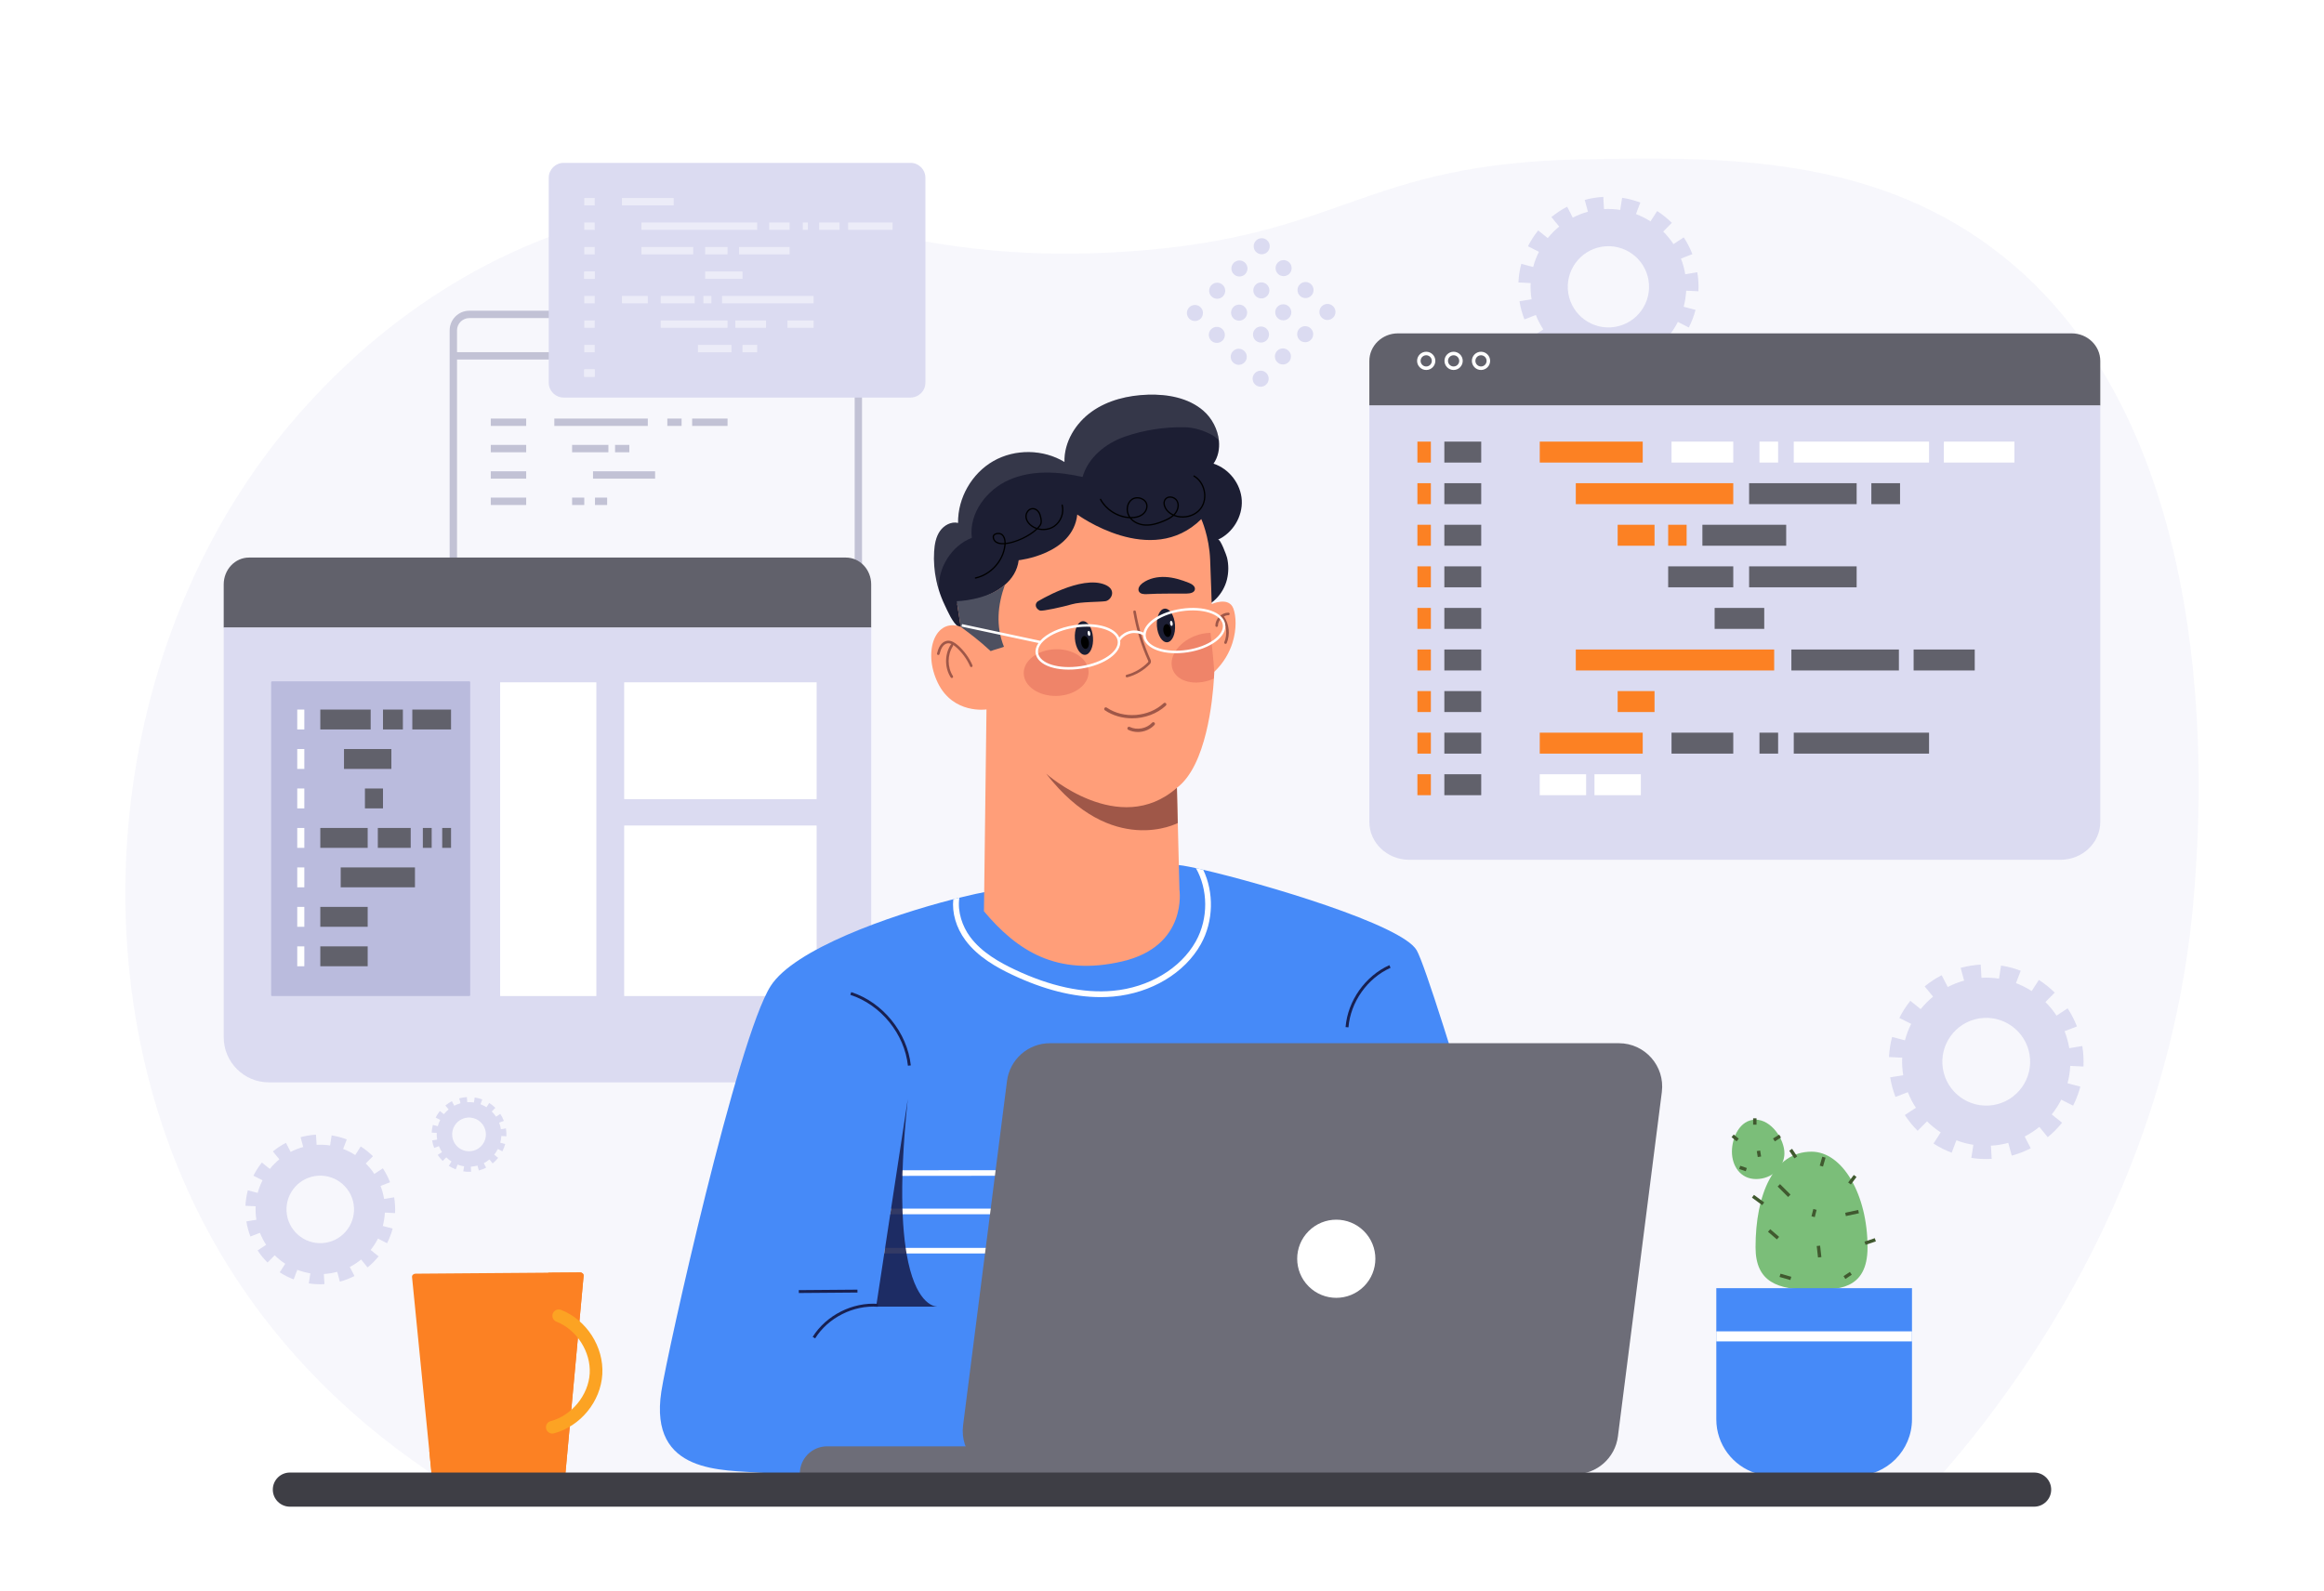 <?xml version="1.0" encoding="utf-8"?>
<!-- Generator: Adobe Illustrator 27.5.0, SVG Export Plug-In . SVG Version: 6.00 Build 0)  -->
<svg version="1.1" id="illustration" xmlns="http://www.w3.org/2000/svg" xmlns:xlink="http://www.w3.org/1999/xlink" x="0px"
	 y="0px" viewBox="0 0 4947 3387" style="enable-background:new 0 0 4947 3387;" xml:space="preserve">
<rect id="background" style="fill:#FFFFFF;" width="4947" height="3387"/>
<path id="die" style="fill:#F7F7FC;" d="M960.302,3164.479c1051.093-0.873,2102.186-1.746,3153.279-2.619
	c160.378-179.753,508.037-622.937,557.401-1265.827c12.587-163.925,78.225-1018.749-455.966-1386.401
	c-262.255-180.494-569.711-175.18-841.415-170.484c-481.37,8.32-510.438,166.72-980.219,196.872
	c-568.027,36.457-707.901-183.419-1131.949-62.223C929.909,568.55,723.54,786.363,659.5,855.624
	c-432.41,467.667-518.109,1230.198-205.188,1787.151C606.837,2914.248,820.34,3076.849,960.302,3164.479z"/>
<g id="decor">
	<path style="fill:#DBDBF1;" d="M3587.323,583.987c-1.906-11.663-5.012-22.834-9.139-33.433l24.321-9.446
		c-4.844-12.472-11.026-24.466-18.375-35.65l-21.845,14.356c-6.395-9.714-13.752-18.68-21.938-26.768l18.387-18.592
		c-9.499-9.395-20.018-17.826-31.262-25.059l-14.142,21.985c-9.703-6.245-20.071-11.464-30.921-15.591l9.282-24.45
		c-12.523-4.754-25.571-8.193-38.782-10.22l-3.962,25.807c-11.274-1.742-22.846-2.359-34.584-1.682l-1.512-26.007
		c-13.27,0.773-26.708,2.963-39.518,6.439l6.826,25.154c-11.342,3.085-22.119,7.337-32.257,12.567l-11.951-23.22
		c-11.882,6.116-23.162,13.517-33.527,22l16.562,20.238c-8.976,7.356-17.156,15.589-24.375,24.588l-20.38-16.353
		c-8.368,10.429-15.667,21.763-21.694,33.686l23.341,11.798c-5.197,10.271-9.337,21.108-12.319,32.354l-25.269-6.676
		c-3.419,12.94-5.473,26.278-6.107,39.644l26.051,1.234c-0.544,11.294,0.047,22.806,1.917,34.405
		c0.01,0.061,0.024,0.121,0.034,0.182l-25.711,4.174c2.151,13.247,5.677,26.256,10.482,38.667l24.328-9.417
		c4.235,10.912,9.584,21.19,15.867,30.756l-21.86,14.331c7.321,11.167,15.854,21.608,25.362,31.033l18.409-18.572
		c8.231,8.152,17.273,15.432,26.99,21.7l-14.165,21.966c11.247,7.253,23.278,13.341,35.759,18.095l9.31-24.439
		c10.726,4.094,21.923,7.103,33.451,8.898l-3.989,25.807c13.2,2.041,26.677,2.688,40.055,1.926l-1.482-26.013
		c5.689-0.321,11.414-0.932,17.16-1.858c5.808-0.937,11.492-2.177,17.05-3.681l6.798,25.157c12.935-3.495,25.518-8.36,37.397-14.457
		l-11.926-23.233c10.373-5.337,20.05-11.721,28.937-18.987l16.54,20.257c10.343-8.446,19.84-18.015,28.226-28.441l-20.365-16.379
		c7.245-9.012,13.527-18.775,18.768-29.107l23.327,11.823c6.055-11.947,10.863-24.55,14.29-37.461l-25.264-6.704
		c2.945-11.06,4.784-22.504,5.361-34.198l26.054,1.264c0.645-13.293-0.112-26.751-2.237-39.931l-0.084-0.522L3587.323,583.987z
		 M3437.542,696.115c-47.092,7.593-91.58-24.541-99.174-71.632c-7.593-47.091,24.541-91.579,71.632-99.173
		c47.09-7.593,91.579,24.54,99.172,71.631C3516.766,644.033,3484.632,688.522,3437.542,696.115z"/>
	<path style="fill:#DBDBF1;" d="M817.645,2552.97c-1.583-9.692-4.165-18.976-7.594-27.784l20.211-7.849
		c-4.025-10.364-9.162-20.331-15.27-29.625l-18.154,11.93c-5.314-8.073-11.428-15.523-18.231-22.245l15.28-15.45
		c-7.894-7.807-16.635-14.813-25.979-20.825l-11.753,18.27c-8.063-5.189-16.679-9.527-25.696-12.957l7.714-20.318
		c-10.407-3.95-21.25-6.809-32.228-8.493l-3.292,21.446c-9.369-1.447-18.985-1.96-28.74-1.398l-1.257-21.612
		c-11.027,0.642-22.195,2.463-32.84,5.351l5.672,20.903c-9.425,2.564-18.381,6.097-26.806,10.443l-9.932-19.296
		c-9.874,5.082-19.248,11.233-27.862,18.282l13.763,16.818c-7.46,6.113-14.257,12.954-20.256,20.433l-16.936-13.589
		c-6.954,8.667-13.02,18.085-18.028,27.994l19.397,9.804c-4.319,8.535-7.759,17.541-10.237,26.887l-20.999-5.548
		c-2.841,10.753-4.549,21.838-5.075,32.945l21.649,1.026c-0.452,9.386,0.039,18.953,1.593,28.591
		c0.008,0.051,0.02,0.101,0.028,0.152l-21.366,3.469c1.788,11.008,4.718,21.819,8.711,32.133l20.217-7.826
		c3.519,9.068,7.965,17.609,13.186,25.559l-18.166,11.909c6.084,9.28,13.174,17.956,21.076,25.788l15.298-15.433
		c6.841,6.774,14.355,12.824,22.429,18.033l-11.771,18.254c9.346,6.028,19.344,11.087,29.716,15.038l7.736-20.309
		c8.913,3.402,18.218,5.903,27.799,7.394l-3.315,21.446c10.97,1.696,22.169,2.234,33.286,1.601l-1.232-21.617
		c4.727-0.267,9.485-0.774,14.26-1.544c4.827-0.778,9.55-1.809,14.169-3.059l5.649,20.906c10.749-2.905,21.206-6.947,31.078-12.014
		l-9.91-19.307c8.62-4.435,16.662-9.74,24.047-15.779l13.745,16.833c8.595-7.019,16.487-14.971,23.456-23.635l-16.924-13.611
		c6.021-7.489,11.241-15.602,15.597-24.189l19.385,9.825c5.032-9.928,9.027-20.402,11.875-31.13l-20.995-5.571
		c2.448-9.191,3.976-18.701,4.455-28.419l21.652,1.051c0.536-11.047-0.093-22.23-1.859-33.184l-0.07-0.434L817.645,2552.97z
		 M693.173,2646.15c-39.134,6.31-76.105-20.394-82.415-59.527c-6.31-39.133,20.394-76.104,59.527-82.414
		c39.133-6.31,76.104,20.393,82.414,59.527C759.01,2602.869,732.306,2639.84,693.173,2646.15z"/>
	<path style="fill:#DBDBF1;" d="M1066.289,2404.397c-0.791-4.84-2.08-9.477-3.793-13.875l10.094-3.92
		c-2.01-5.176-4.576-10.154-7.626-14.795l-9.066,5.958c-2.654-4.031-5.707-7.752-9.105-11.109l7.631-7.716
		c-3.943-3.899-8.308-7.398-12.974-10.4l-5.87,9.125c-4.027-2.592-8.33-4.758-12.833-6.471l3.852-10.147
		c-5.197-1.973-10.613-3.4-16.095-4.241l-1.644,10.71c-4.679-0.723-9.482-0.979-14.353-0.698l-0.628-10.793
		c-5.507,0.321-11.084,1.23-16.401,2.672l2.833,10.439c-4.707,1.281-9.18,3.045-13.387,5.216l-4.96-9.637
		c-4.931,2.538-9.613,5.61-13.914,9.131l6.873,8.399c-3.725,3.053-7.12,6.47-10.116,10.205l-8.458-6.787
		c-3.473,4.328-6.502,9.032-9.003,13.98l9.687,4.896c-2.157,4.263-3.875,8.76-5.112,13.428l-10.487-2.771
		c-1.419,5.37-2.272,10.906-2.535,16.453l10.812,0.512c-0.226,4.688,0.02,9.465,0.796,14.279c0.004,0.025,0.01,0.05,0.014,0.076
		l-10.67,1.732c0.893,5.498,2.356,10.897,4.35,16.048l10.097-3.908c1.757,4.529,3.978,8.794,6.585,12.764l-9.072,5.948
		c3.038,4.634,6.58,8.968,10.526,12.879l7.64-7.708c3.416,3.383,7.169,6.405,11.201,9.006l-5.879,9.116
		c4.668,3.01,9.661,5.537,14.841,7.51l3.864-10.143c4.451,1.699,9.099,2.948,13.883,3.692l-1.656,10.71
		c5.478,0.847,11.071,1.115,16.624,0.799l-0.615-10.796c2.361-0.133,4.737-0.386,7.122-0.771c2.411-0.388,4.77-0.903,7.076-1.528
		l2.821,10.441c5.368-1.451,10.59-3.47,15.521-6l-4.949-9.642c4.305-2.215,8.321-4.865,12.009-7.88l6.865,8.407
		c4.293-3.505,8.234-7.477,11.714-11.803l-8.452-6.798c3.007-3.74,5.614-7.792,7.789-12.08l9.681,4.907
		c2.513-4.958,4.508-10.189,5.93-15.547l-10.485-2.782c1.222-4.59,1.985-9.34,2.225-14.193l10.813,0.525
		c0.268-5.517-0.046-11.102-0.928-16.573l-0.035-0.217L1066.289,2404.397z M1004.126,2450.932
		c-19.544,3.152-38.008-10.185-41.159-29.729c-3.151-19.544,10.185-38.007,29.729-41.159c19.544-3.151,38.007,10.185,41.159,29.729
		C1037.006,2429.317,1023.67,2447.781,1004.126,2450.932z"/>
	<path style="fill:#DBDBF1;" d="M4404.711,2231.876c-2.059-12.599-5.415-24.668-9.873-36.118l26.274-10.204
		c-5.232-13.473-11.911-26.43-19.851-38.512l-23.6,15.508c-6.909-10.494-14.856-20.179-23.699-28.918l19.864-20.084
		c-10.262-10.149-21.625-19.257-33.772-27.072l-15.278,23.75c-10.482-6.746-21.682-12.384-33.404-16.844l10.028-26.413
		c-13.529-5.135-27.625-8.851-41.896-11.041l-4.28,27.879c-12.179-1.881-24.68-2.548-37.361-1.817l-1.634-28.095
		c-14.335,0.835-28.853,3.201-42.691,6.956l7.374,27.173c-12.252,3.333-23.896,7.926-34.847,13.576l-12.911-25.085
		c-12.836,6.607-25.021,14.602-36.22,23.767l17.892,21.863c-9.697,7.947-18.534,16.84-26.333,26.562l-22.017-17.666
		c-9.04,11.266-16.925,23.51-23.436,36.391l25.216,12.745c-5.614,11.096-10.087,22.803-13.308,34.952l-27.298-7.212
		c-3.693,13.979-5.913,28.389-6.598,42.827l28.143,1.334c-0.588,12.201,0.051,24.638,2.071,37.168
		c0.011,0.066,0.026,0.131,0.037,0.197l-27.775,4.51c2.324,14.31,6.133,28.364,11.324,41.772l26.281-10.174
		c4.574,11.788,10.354,22.892,17.141,33.226l-23.615,15.481c7.908,12.063,17.126,23.343,27.398,33.524l19.887-20.063
		c8.893,8.806,18.661,16.671,29.158,23.442l-15.302,23.73c12.149,7.835,25.147,14.412,38.63,19.548l10.057-26.401
		c11.587,4.423,23.684,7.674,36.138,9.612l-4.31,27.879c14.26,2.204,28.819,2.904,43.271,2.081l-1.601-28.102
		c6.146-0.347,12.33-1.006,18.538-2.007c6.274-1.011,12.415-2.351,18.419-3.977l7.344,27.178c13.974-3.776,27.566-9.031,40.4-15.618
		l-12.883-25.098c11.206-5.766,21.66-12.662,31.26-20.512l17.869,21.883c11.174-9.124,21.433-19.461,30.492-30.725l-22.001-17.694
		c7.827-9.736,14.613-20.283,20.276-31.445l25.2,12.772c6.542-12.906,11.735-26.521,15.437-40.469l-27.293-7.243
		c3.182-11.949,5.167-24.311,5.791-36.944l28.146,1.366c0.697-14.36-0.12-28.899-2.416-43.138l-0.091-0.564L4404.711,2231.876z
		 M4242.901,2353.007c-50.873,8.203-98.934-26.511-107.137-77.384c-8.203-50.872,26.511-98.933,77.384-107.136
		c50.872-8.203,98.933,26.511,107.136,77.383C4328.487,2296.743,4293.773,2344.804,4242.901,2353.007z"/>
	<g>
		<circle style="fill:#DBDBF1;" cx="2685.729" cy="524.303" r="17.102"/>
		<circle style="fill:#DBDBF1;" cx="2732.37" cy="570.945" r="17.102"/>
		<circle style="fill:#DBDBF1;" cx="2779.012" cy="617.587" r="17.102"/>
		<circle style="fill:#DBDBF1;" cx="2825.654" cy="664.228" r="17.102"/>
		<circle style="fill:#DBDBF1;" cx="2638.348" cy="571.683" r="17.102"/>
		<circle style="fill:#DBDBF1;" cx="2684.99" cy="618.325" r="17.102"/>
		<circle style="fill:#DBDBF1;" cx="2731.632" cy="664.967" r="17.102"/>
		<circle style="fill:#DBDBF1;" cx="2778.274" cy="711.608" r="17.102"/>
		<circle style="fill:#DBDBF1;" cx="2590.969" cy="619.063" r="17.102"/>
		<circle style="fill:#DBDBF1;" cx="2637.61" cy="665.705" r="17.102"/>
		<circle style="fill:#DBDBF1;" cx="2684.252" cy="712.347" r="17.102"/>
		<circle style="fill:#DBDBF1;" cx="2730.894" cy="758.988" r="17.102"/>
		<path style="fill:#DBDBF1;" d="M2555.681,678.536c-6.679,6.679-17.507,6.679-24.186,0c-6.679-6.679-6.679-17.507,0-24.186
			s17.507-6.679,24.186,0S2562.36,671.857,2555.681,678.536z"/>
		<circle style="fill:#DBDBF1;" cx="2590.23" cy="713.085" r="17.102"/>
		<circle style="fill:#DBDBF1;" cx="2636.872" cy="759.727" r="17.102"/>
		<circle style="fill:#DBDBF1;" cx="2683.514" cy="806.368" r="17.102"/>
	</g>
</g>
<g id="window">
	<g>
		<g>
			<path style="fill:#C2C2D5;" d="M1793.121,1262.713H999.027c-23.081,0-41.856-18.775-41.856-41.856V703.472
				c0-23.081,18.775-41.856,41.856-41.856h794.094c23.081,0,41.856,18.775,41.856,41.856v517.385
				C1834.977,1243.938,1816.201,1262.713,1793.121,1262.713z M972.846,765.477v455.38c0,14.435,11.745,26.18,26.181,26.18h794.094
				c14.436,0,26.181-11.745,26.181-26.18v-455.38H972.846z M972.846,749.802h846.455v-46.33c0-14.435-11.745-26.181-26.181-26.181
				H999.027c-14.436,0-26.181,11.745-26.181,26.181V749.802z M1292.413,1075.289h-25.92v-15.675h25.92V1075.289z M1243.711,1075.289
				h-25.924v-15.675h25.924V1075.289z M1120.056,1075.289h-75.354v-15.675h75.354V1075.289z M1394.499,1019.162h-132.154v-15.675
				h132.154V1019.162z M1120.056,1019.162h-75.354v-15.675h75.354V1019.162z M1339.627,963.035h-30.375V947.36h30.375V963.035z
				 M1295.069,963.035h-77.283V947.36h77.283V963.035z M1120.056,963.035h-75.354V947.36h75.354V963.035z M1548.724,906.908h-75.35
				v-15.675h75.35V906.908z M1450.882,906.908h-30.371v-15.675h30.371V906.908z M1378.954,906.908h-199.005v-15.675h199.005V906.908
				z M1120.056,906.908h-75.354v-15.675h75.354V906.908z"/>
		</g>
		<path style="fill:#DBDBF1;" d="M1199.911,346.751h738.151c17.564,0,31.803,14.238,31.803,31.803v436.162
			c0,17.564-14.239,31.803-31.803,31.803h-738.151c-17.564,0-31.802-14.238-31.802-31.803V378.553
			C1168.108,360.989,1182.347,346.751,1199.911,346.751z"/>
		<g style="opacity:0.48;">
			<g>
				<rect x="1243.711" y="421.67" style="fill:#FFFFFF;" width="22.216" height="15.675"/>
			</g>
			<g>
				<rect x="1323.891" y="421.67" style="fill:#FFFFFF;" width="110.13" height="15.675"/>
			</g>
			<g>
				<rect x="1243.711" y="473.798" style="fill:#FFFFFF;" width="22.216" height="15.675"/>
			</g>
			<g>
				<rect x="1365.444" y="473.798" style="fill:#FFFFFF;" width="246.326" height="15.675"/>
			</g>
			<g>
				<rect x="1637.396" y="473.798" style="fill:#FFFFFF;" width="43.456" height="15.675"/>
			</g>
			<g>
				<rect x="1743.66" y="473.798" style="fill:#FFFFFF;" width="43.456" height="15.675"/>
			</g>
			<g>
				<rect x="1805.413" y="473.798" style="fill:#FFFFFF;" width="94.562" height="15.675"/>
			</g>
			<g>
				<rect x="1708.88" y="473.798" style="fill:#FFFFFF;" width="10.765" height="15.675"/>
			</g>
			<g>
				<rect x="1243.711" y="525.922" style="fill:#FFFFFF;" width="22.216" height="15.675"/>
			</g>
			<g>
				<rect x="1365.444" y="525.922" style="fill:#FFFFFF;" width="110.13" height="15.675"/>
			</g>
			<g>
				<rect x="1501.012" y="525.922" style="fill:#FFFFFF;" width="47.646" height="15.675"/>
			</g>
			<g>
				<rect x="1573.144" y="525.922" style="fill:#FFFFFF;" width="107.707" height="15.675"/>
			</g>
			<g>
				<rect x="1243.711" y="578.049" style="fill:#FFFFFF;" width="22.216" height="15.675"/>
			</g>
			<g>
				<rect x="1243.711" y="578.049" style="fill:#FFFFFF;" width="22.216" height="15.675"/>
			</g>
			<g>
				<rect x="1501.012" y="578.049" style="fill:#FFFFFF;" width="79.525" height="15.675"/>
			</g>
			<g>
				<rect x="1243.711" y="630.173" style="fill:#FFFFFF;" width="22.216" height="15.675"/>
			</g>
			<g>
				<rect x="1323.891" y="630.173" style="fill:#FFFFFF;" width="55.063" height="15.675"/>
			</g>
			<g>
				<rect x="1406.489" y="630.173" style="fill:#FFFFFF;" width="72.292" height="15.675"/>
			</g>
			<g>
				<rect x="1497.258" y="630.173" style="fill:#FFFFFF;" width="17.141" height="15.675"/>
			</g>
			<g>
				<rect x="1536.998" y="630.173" style="fill:#FFFFFF;" width="194.887" height="15.675"/>
			</g>
			<g>
				<rect x="1243.711" y="682.301" style="fill:#FFFFFF;" width="22.216" height="15.675"/>
			</g>
			<g>
				<rect x="1406.489" y="682.301" style="fill:#FFFFFF;" width="142.235" height="15.675"/>
			</g>
			<g>
				<rect x="1565.302" y="682.301" style="fill:#FFFFFF;" width="65.308" height="15.675"/>
			</g>
			<g>
				<rect x="1676.228" y="682.301" style="fill:#FFFFFF;" width="55.656" height="15.675"/>
			</g>
			<g>
				<rect x="1243.711" y="734.429" style="fill:#FFFFFF;" width="22.216" height="15.675"/>
			</g>
			<g>
				<rect x="1485.712" y="734.429" style="fill:#FFFFFF;" width="71.362" height="15.675"/>
			</g>
			<g>
				<rect x="1580.538" y="734.429" style="fill:#FFFFFF;" width="31.232" height="15.675"/>
			</g>
			<g>
				<rect x="1243.711" y="786.553" style="fill:#FFFFFF;" width="22.216" height="15.675"/>
			</g>
			<g>
				<rect x="1243.711" y="786.553" style="fill:#FFFFFF;" width="22.216" height="15.675"/>
			</g>
		</g>
	</g>
	<g>
		<path style="fill:#61616B;" d="M1854.463,1244.393c0-31.584-24.137-57.192-53.912-57.192H530.113
			c-29.775,0-53.912,25.607-53.912,57.192v92h1378.261V1244.393z"/>
		<path style="fill:#DBDBF1;" d="M884.957,1336.391H476.201v872.104c0,53.088,43.037,96.125,96.125,96.125h1186.011
			c53.088,0,96.125-43.037,96.125-96.125v-7.403v-864.702H884.957z"/>
		<path style="fill:#FFFFFF;" d="M1329.411,1452.773h408.15c0.434,0,0.785,0.352,0.785,0.785v247.281
			c0,0.434-0.351,0.785-0.785,0.785h-408.15c-0.433,0-0.785-0.351-0.785-0.785v-247.281
			C1328.626,1453.125,1328.977,1452.773,1329.411,1452.773z M1065.377,2120.893h203.29c0.434,0,0.785-0.351,0.785-0.785v-666.55
			c0-0.434-0.352-0.785-0.785-0.785h-203.29c-0.434,0-0.785,0.352-0.785,0.785v666.55
			C1064.592,2120.541,1064.944,2120.893,1065.377,2120.893z M1329.411,2120.893h408.15c0.434,0,0.785-0.351,0.785-0.785v-361.585
			c0-0.434-0.351-0.785-0.785-0.785h-408.15c-0.433,0-0.785,0.351-0.785,0.785v361.585
			C1328.626,2120.541,1328.977,2120.893,1329.411,2120.893z"/>
		<path style="fill:#BABBDD;" d="M579.025,2120.893h420.057c1.028,0,1.861-0.833,1.861-1.861v-666.421
			c0-1.028-0.833-1.861-1.861-1.861H579.025c-1.028,0-1.861,0.833-1.861,1.861v666.421
			C577.164,2120.06,577.997,2120.893,579.025,2120.893z"/>
		<path style="fill:#FFFFFF;" d="M647.806,1553.211h-15.086v-42.346h15.086V1553.211z M647.806,1594.905h-15.086v42.346h15.086
			V1594.905z M647.806,1678.945h-15.086v42.346h15.086V1678.945z M647.806,1762.985h-15.086v42.346h15.086V1762.985z
			 M647.806,1847.025h-15.086v42.346h15.086V1847.025z M647.806,1931.064h-15.086v42.346h15.086V1931.064z M647.806,2015.104
			h-15.086v42.346h15.086V2015.104z"/>
		<path style="fill:#61616B;" d="M789.054,1553.211H681.818v-42.346h107.236V1553.211z M857.595,1553.211h-42.346v-42.346h42.346
			V1553.211z M960.12,1553.211h-82.443v-42.346h82.443V1553.211z M833.099,1594.905H732.245v42.346h100.854V1594.905z
			 M815.249,1678.945h-38.425v42.346h38.425V1678.945z M782.672,1762.985H681.818v42.346h100.854V1762.985z M883.304,1847.025
			H725.223v42.346h158.081V1847.025z M874.276,1762.985h-70.012v42.346h70.012V1762.985z M918.899,1762.985h-18.796v42.346h18.796
			V1762.985z M960.12,1762.985h-18.796v42.346h18.796V1762.985z M782.672,1931.064H681.818v42.346h100.854V1931.064z
			 M782.672,2015.104H681.818v42.346h100.854V2015.104z"/>
	</g>
	<g>
		<path style="fill:#61616B;" d="M4470.798,768.751c0-32.529-27.249-58.901-60.862-58.901H2975.727
			c-33.613,0-60.862,26.373-60.862,58.901v94.75h1555.932V768.751z"/>
		<path style="fill:#DBDBF1;" d="M4470.799,863.499v886.499c0,44.584-37.999,80.727-84.873,80.727H2999.742
			c-46.874,0-84.873-36.143-84.873-80.727V863.499H4470.799z"/>
		<rect x="3277.607" y="940.325" style="fill:#FC8123;" width="219.189" height="44.61"/>
		<path style="fill:#FFFFFF;" d="M3689.524,984.936h-131.425v-44.61h131.425V984.936z M4287.993,940.325h-150.169v44.61h150.169
			V940.325z M3785.005,940.325h-39.692v44.61h39.692V940.325z M4106.292,940.325h-287.989v44.61h287.989V940.325z"/>
		<rect x="3277.607" y="1560.064" style="fill:#FC8123;" width="219.189" height="44.61"/>
		<path style="fill:#FFFFFF;" d="M3376.314,1693.208h-98.706v-44.61h98.706V1693.208z M3492.785,1648.598h-98.706v44.61h98.706
			V1648.598z"/>
		<path style="fill:#61616B;" d="M3689.524,1604.674h-131.425v-44.61h131.425V1604.674z M3785.005,1560.064h-39.692v44.61h39.692
			V1560.064z M4106.292,1560.064h-287.989v44.61h287.989V1560.064z"/>
		<path style="fill:#61616B;" d="M3952.153,1073.47h-228.891v-44.61h228.891V1073.47z M4044.548,1028.859h-61.082v44.61h61.082
			V1028.859z"/>
		<rect x="3354.346" y="1028.859" style="fill:#FC8123;" width="335.178" height="44.61"/>
		<path style="fill:#61616B;" d="M4042.122,1427.606h-228.891v-44.61h228.891V1427.606z M4203.537,1382.996h-130.102v44.61h130.102
			V1382.996z"/>
		<rect x="3354.346" y="1382.996" style="fill:#FC8123;" width="422.28" height="44.61"/>
		<path style="fill:#61616B;" d="M3952.153,1250.538h-228.891v-44.61h228.891V1250.538z M3689.524,1205.928h-138.555v44.61h138.555
			V1205.928z"/>
		<path style="fill:#FC8123;" d="M3045.849,984.936h-28.667v-44.61h28.667V984.936z M3045.849,1028.859h-28.667v44.61h28.667
			V1028.859z M3045.849,1117.394h-28.667v44.61h28.667V1117.394z M3045.849,1205.928h-28.667v44.61h28.667V1205.928z
			 M3045.849,1294.462h-28.667v44.61h28.667V1294.462z M3045.849,1382.996h-28.667v44.61h28.667V1382.996z M3045.849,1471.53
			h-28.667v44.61h28.667V1471.53z M3045.849,1560.064h-28.667v44.61h28.667V1560.064z M3045.849,1648.598h-28.667v44.61h28.667
			V1648.598z"/>
		<path style="fill:#61616B;" d="M3153.018,984.936h-78.502v-44.61h78.502V984.936z M3153.018,1028.859h-78.502v44.61h78.502
			V1028.859z M3153.018,1117.394h-78.502v44.61h78.502V1117.394z M3153.018,1205.928h-78.502v44.61h78.502V1205.928z
			 M3153.018,1294.462h-78.502v44.61h78.502V1294.462z M3153.018,1382.996h-78.502v44.61h78.502V1382.996z M3153.018,1471.53
			h-78.502v44.61h78.502V1471.53z M3153.018,1560.064h-78.502v44.61h78.502V1560.064z M3153.018,1648.598h-78.502v44.61h78.502
			V1648.598z"/>
		<rect x="3443.432" y="1117.394" style="fill:#FC8123;" width="78.502" height="44.61"/>
		<rect x="3550.969" y="1117.394" style="fill:#FC8123;" width="39.251" height="44.61"/>
		<rect x="3649.868" y="1294.462" style="fill:#61616B;" width="105.601" height="44.61"/>
		<rect x="3623.811" y="1117.394" style="fill:#61616B;" width="178.394" height="44.61"/>
		<rect x="3443.432" y="1471.53" style="fill:#FC8123;" width="78.502" height="44.61"/>
		<g>
			<path style="fill:#FFFFFF;" d="M3035.91,787.81c-10.713,0-19.425-8.713-19.425-19.425c0-10.713,8.713-19.43,19.425-19.43
				s19.43,8.718,19.43,19.43C3055.34,779.097,3046.622,787.81,3035.91,787.81z M3035.91,756.448
				c-6.581,0-11.932,5.356-11.932,11.937c0,6.581,5.352,11.932,11.932,11.932s11.937-5.351,11.937-11.932
				C3047.847,761.804,3042.49,756.448,3035.91,756.448z"/>
		</g>
		<g>
			<path style="fill:#FFFFFF;" d="M3094.229,787.81c-10.713,0-19.43-8.713-19.43-19.425c0-10.713,8.717-19.43,19.43-19.43
				c10.713,0,19.425,8.718,19.425,19.43C3113.655,779.097,3104.942,787.81,3094.229,787.81z M3094.229,756.448
				c-6.581,0-11.937,5.356-11.937,11.937c0,6.581,5.356,11.932,11.937,11.932s11.932-5.351,11.932-11.932
				C3106.162,761.804,3100.81,756.448,3094.229,756.448z"/>
		</g>
		<g>
			<path style="fill:#FFFFFF;" d="M3152.544,787.81c-10.713,0-19.425-8.713-19.425-19.425c0-10.713,8.713-19.43,19.425-19.43
				s19.43,8.718,19.43,19.43C3171.975,779.097,3163.257,787.81,3152.544,787.81z M3152.544,756.448
				c-6.581,0-11.932,5.356-11.932,11.937c0,6.581,5.351,11.932,11.932,11.932s11.937-5.351,11.937-11.932
				C3164.482,761.804,3159.125,756.448,3152.544,756.448z"/>
		</g>
	</g>
</g>
<g id="man">
	<g>
		<g>
			<path style="fill:#468AF8;" d="M2345.692,2921.775l13.486,214.202c0,0-662.964,6.914-740.554,0
				c-77.546-6.871-237.846,4.695-210.916-172.719c12.42-82.028,162.177-753.187,232.725-863.723
				c50.019-78.443,252.613-149.886,388.842-184.797c4.353-1.11,8.663-2.219,12.889-3.244
				c49.762-12.291,89.026-19.248,106.055-19.248c63.463,0,285.731-62.865,370.362-49.037c7.084,1.152,16.261,2.945,27.101,5.335
				c4.865,1.024,10.072,2.219,15.577,3.457c128.548,29.747,423.454,116.896,454.438,171.524
				c35.252,62.182,268.02,863.723,268.02,863.723L2345.692,2921.775z"/>
			
				<rect x="1919.48" y="2490.525" transform="matrix(1 -0.001 0.001 1 -3.489 3.248)" style="fill:#FFFFFF;" width="803.024" height="11.941"/>
			<polygon style="fill:#FFFFFF;" points="2704.574,2573.52 2704.574,2585.47 1894.966,2585.47 1896.802,2573.52 			"/>
			<polygon style="fill:#FFFFFF;" points="2686.692,2657.084 2686.692,2669.034 1882.248,2669.034 1884.084,2657.084 			"/>
			<path style="opacity:0.88;fill:#182051;" d="M1994.62,2782.132h-129.615l17.242-113.097l1.836-11.95l10.882-71.614l1.836-11.95
				l35.551-233.152c-10.286,97.733-13.188,173.871-11.353,233.152c0.128,4.054,0.256,8.024,0.427,11.95
				c1.194,27.57,3.413,51.257,6.402,71.614c0.597,4.14,1.194,8.109,1.878,11.95
				C1947.589,2773.51,1986.042,2781.662,1994.62,2782.132z"/>
			<path style="opacity:0.88;fill:#182051;" d="M1996.371,2782.132c0,0-0.598,0.085-1.75,0H1996.371z"/>
			<path style="fill:#FFFFFF;" d="M2556.139,2010.551c-34.356,61.414-105.671,104.093-186.078,111.39
				c-9.004,0.811-18.181,1.238-27.442,1.238c-58.043,0-121.12-15.962-187.955-47.629c-32.308-15.279-72.81-37.472-99.526-73.364
				c-19.973-26.887-28.936-58.555-25.862-87.448c4.353-1.11,8.663-2.219,12.889-3.244c-4.61,29.875,6.657,61.542,22.875,83.351
				c25.052,33.716,63.889,54.927,94.917,69.608c75.455,35.722,145.789,50.958,208.995,45.239
				c76.438-6.914,144.039-47.202,176.475-105.159c27.442-49.08,25.948-111.006,0.256-155.989c4.865,1.024,10.072,2.219,15.577,3.457
				C2584.05,1899.63,2583.751,1961.172,2556.139,2010.551z"/>
			<path style="fill:#182051;" d="M1735.147,2849.823l-5.218-3.28c28.983-46.088,84.915-74.302,139.225-70.217l-0.467,6.144
				C1816.686,2778.589,1762.947,2805.615,1735.147,2849.823z"/>
			
				<rect x="1700.64" y="2746.234" transform="matrix(1 -0.008 0.008 1 -22.257 14.401)" style="fill:#182051;" width="124.83" height="6.16"/>
			<path style="fill:#182051;" d="M1932.668,2269.211c-7.269-67.831-57.674-129.873-122.575-150.877l1.901-5.864
				c67.139,21.731,119.283,85.913,126.801,156.082L1932.668,2269.211z"/>
			<path style="fill:#182051;" d="M2870.436,2187.48l-6.143-0.492c4.493-55.969,41.953-108.959,93.217-131.861l2.517,5.627
				C2910.755,2082.764,2874.754,2133.69,2870.436,2187.48z"/>
		</g>
		<g>
			<g>
				<path style="fill:#1C1E33;" d="M2643.305,1065.024c2.028,34.709-19.021,69.718-50.713,84.13
					c5.277-2.373,18.515,34.414,19.391,38.301c3.632,15.305,3.495,31.524-0.261,46.733c-7.498,30.138-33.245,59.276-65.75,61.469
					c-38.802,2.656-53.749-33.255-81.568-52.949c-29.699-21.026-64.548-34.838-100.676-39.518
					c-52.086-6.756-106.481,5.664-150.503,34.366c-27.82,18.174-51.269,42.269-77.583,62.614
					c-18.777,14.497-70.652,50.995-94.96,34.895c-12.995-8.619-23.33-33.397-29.834-47.033c-4.923-10.248-9.078-20.949-12.422-31.83
					c-2.066-6.553-3.805-13.156-5.225-19.864c-4.356-20.388-6-41.305-4.715-62.056c0.977-15.118,3.62-30.66,12.15-43.139
					c8.468-12.525,24.119-21.181,38.796-17.623c-0.811-52.992,29.031-105.323,74.983-131.641
					c45.944-26.372,106.159-25.609,151.478,1.845c-1.068-42.284,23.572-82.648,58.01-107.199
					c34.492-24.56,77.495-34.786,119.738-36.126c41.861-1.282,86.261,6.709,117.892,34.141
					c18.427,15.996,30.744,39.855,33.138,63.84c1.747,17.214-1.581,34.48-11.49,48.902
					C2616.325,998.005,2641.268,1030.26,2643.305,1065.024z"/>
				<path style="opacity:0.11;fill:#FFFFFF;" d="M2594.669,938.38c-3.788-4.669-8.483-8.697-14.106-11.856
					c-17.402-9.675-39.061-16.518-58.99-16.812c-43.106-0.649-86.342,5.87-127.071,19.992
					c-40.784,14.131-78.255,44.398-90.039,85.916c-51.441-11.659-107.109-15.185-155.56,5.763
					c-48.46,20.893-86.893,71.47-80.201,123.839c-43.761,16.933-72.707,64.547-70.277,110.979
					c-2.066-6.553-3.805-13.156-5.225-19.864c-4.356-20.388-6-41.305-4.715-62.056c0.977-15.118,3.62-30.66,12.15-43.139
					c8.468-12.525,24.119-21.181,38.796-17.623c-0.811-52.992,29.031-105.323,74.983-131.641
					c45.944-26.372,106.159-25.609,151.478,1.845c-1.068-42.284,23.572-82.648,58.01-107.199
					c34.492-24.56,77.495-34.786,119.738-36.126c41.861-1.282,86.261,6.709,117.892,34.141
					C2579.958,890.536,2592.275,914.395,2594.669,938.38z"/>
				<path d="M2076.69,1232.105c-0.717,0.11-1.402-0.355-1.558-1.07c-0.161-0.747,0.31-1.482,1.054-1.643
					c31.948-6.945,57.847-35.558,61.582-68.036c0.089-0.772,0.165-1.572,0.219-2.395c-4.472,0.288-8.53,0.04-11.975-0.833
					c-7.614-1.933-12.108-6.734-13-13.881c-0.419-3.375,1.292-6.332,4.698-8.114c4.468-2.341,12.036-2.413,16.462,1.552
					c4.415,3.962,6.687,10.238,6.679,18.333c20.504-2.215,48.44-14.995,64.436-29.816c-3.532-1.28-6.884-3.024-9.936-5.229
					c-7.797-5.636-12.431-13.303-12.717-21.037c-0.303-8.323,5.834-17.864,15.187-18.248c8.494-0.348,15.187,6.946,17.41,14.331
					c2.55,8.464,4.288,17.167-0.223,23.474c-1.301,1.817-2.815,3.625-4.514,5.419c11.116,2.724,23.448,0.887,32.899-5.58
					c13.573-9.282,20.42-27.57,16.277-43.484c-0.192-0.737,0.249-1.489,0.988-1.682c0.663-0.194,1.489,0.246,1.682,0.988
					c4.427,17.002-2.885,36.54-17.387,46.457c-10.537,7.207-24.43,9.032-36.702,5.55c-16.305,15.619-45.855,29.235-67.482,31.557
					c-0.057,0.961-0.143,1.947-0.259,2.952c-3.869,33.614-30.673,63.23-63.737,70.418
					C2076.746,1232.096,2076.717,1232.101,2076.69,1232.105z M2122.658,1137.427c-1.348,0.207-2.613,0.6-3.666,1.151
					c-1.671,0.875-3.591,2.509-3.239,5.324c0.75,6.01,4.431,9.897,10.94,11.549c3.281,0.833,7.144,1.073,11.398,0.805
					c0.037-5.927-1.19-12.417-5.762-16.516C2129.885,1137.546,2126.01,1136.913,2122.658,1137.427z M2196.756,1084.56
					c-6.859,1.052-11.602,8.638-11.359,15.275c0.25,6.878,4.47,13.766,11.571,18.9c3.211,2.319,6.78,4.093,10.536,5.322
					c2.009-2.034,3.779-4.098,5.263-6.172c3.815-5.336,2.172-13.279-0.177-21.07c-1.869-6.212-7.641-12.655-14.655-12.367
					C2197.537,1084.462,2197.142,1084.5,2196.756,1084.56z"/>
				<path d="M2451.128,1118.618c-4.17,0.64-8.47,0.947-12.829,0.762c-13.777-0.579-26.316-6.57-33.582-15.854
					c-25.818-1.156-51.028-16.852-63.268-39.612c-0.362-0.67-0.111-1.508,0.562-1.867c0.655-0.373,1.507-0.114,1.867,0.562
					c11.456,21.296,34.699,36.175,58.817,38.029c-7.838-12.622-5.292-30.019,5.598-38.06c5.882-4.344,14.228-5.188,21.79-2.208
					c6.732,2.657,11.253,7.754,12.407,13.98c1.531,8.271-2.774,17.476-10.712,22.904c-6.028,4.118-13.888,6.254-23.401,6.335
					c6.931,7.651,17.963,12.526,30.04,13.035c14.293,0.6,28.065-4.34,38.476-8.71c6.593-2.767,13.303-5.973,18.803-10.624
					c-3.183-1.563-6.145-3.487-8.819-5.755c-5.852-4.958-9.891-12.441-10.288-19.067c-0.263-4.386,1.047-8.269,3.795-11.229
					c3.033-3.271,7.642-4.78,12.645-4.154c5.893,0.746,11.183,4.225,13.806,9.075c5.193,9.605,1.501,21.148-4.459,28.324
					c-0.56,0.672-1.139,1.32-1.736,1.946c7.106,2.693,15.124,3.62,23.286,2.57c13.11-1.703,24.77-8.332,31.687-18.191
					c6.92-9.862,9.228-22.979,6.33-35.991c-2.896-13.012-10.545-23.912-20.991-29.905c-0.661-0.379-0.891-1.222-0.51-1.883
					s1.227-0.889,1.883-0.51c11.115,6.379,19.25,17.93,22.313,31.696c3.063,13.769,0.6,27.684-6.764,38.176
					c-7.365,10.495-19.644,17.552-33.596,19.345c-9.072,1.168-17.995,0.014-25.813-3.203c-5.948,5.355-13.299,8.899-20.504,11.924
					C2470.424,1113.624,2461.15,1117.081,2451.128,1118.618z M2488.781,1059.859c-2.526,0.387-4.749,1.506-6.376,3.258
					c-2.254,2.429-3.282,5.519-3.063,9.189c0.355,5.91,4.012,12.631,9.316,17.124c2.777,2.35,5.884,4.309,9.237,5.851
					c0.822-0.811,1.61-1.662,2.354-2.559c5.196-6.254,8.711-16.821,4.156-25.251c-2.173-4.016-6.777-7.019-11.724-7.646
					C2491.33,1059.653,2490.021,1059.669,2488.781,1059.859z M2406.132,1100.813c0.293,0.007,0.585,0.011,0.878,0.016
					c9.555,0.116,17.366-1.856,23.208-5.856c7.052-4.821,10.893-12.907,9.558-20.12c-0.975-5.272-4.878-9.615-10.705-11.915
					c-6.584-2.598-14.097-1.869-19.138,1.858c-9.811,7.246-12.016,23.047-4.815,34.504
					C2405.438,1099.815,2405.777,1100.317,2406.132,1100.813z"/>
			</g>
			<path style="fill:#FF9E79;" d="M2623.53,1368.714c-6.579,20.837-18.698,42.691-38.816,61.918c0,0-0.094,5.209-0.674,14.178
				c-2.682,45.15-16.04,185.658-78.77,232.589l5.357,217.005c0,0,18.413,120.053-121.793,152.728
				c-140.207,32.675-224.463-23.604-294.357-106.773l5.407-429.781c0,0-70.94,10.88-103.649-56.712s-4.553-138.934,48.744-119.182
				l-1.925-12.551c-2.837-18.499-5.608-36.562-5.608-36.562s62.699-6.712,101.565-40.265c15.091-13.038,26.604-30.108,29.435-52.436
				c0,0,115.433-12.119,124.706-97.321c0,0,157.348,115.5,264.009,9.775c0,0,16.773,36.525,18.848,86.474
				c1.627,39.015,3.314,94.442,3.314,94.442s36.525-16.773,46.166,9.675C2631.162,1311.411,2632.891,1339.072,2623.53,1368.714z"/>
			<path style="opacity:0.6;fill:#602929;" d="M2227,1647.471c0,0,155.238,138.164,278.271,29.929l1.853,75.049
				C2507.123,1752.449,2366.269,1827.181,2227,1647.471z"/>
			<path style="fill:#4D5060;" d="M2137.065,1377.196c-7.746,3.031-20.557,6.169-28.311,9.146
				c-26.013-23.937-44.894-37.797-63.776-51.657c-2.837-18.499-8.37-54.569-8.37-54.569s63.536-1.255,102.402-34.808
				C2123.792,1288.47,2119.264,1332.506,2137.065,1377.196z"/>
			<g>
				<path style="fill:#1C1E33;" d="M2208.35,1281.03c0,0,93.214-57.618,144.258-35.872c25.395,10.819,12.838,32.936,0.653,34.91
					c-12.186,1.974-52.365,0.979-71.468,6.574c-19.103,5.595-62.577,15.139-67.846,13.491
					C2208.677,1298.485,2199.786,1289.921,2208.35,1281.03z"/>
				<path style="fill:#1C1E33;" d="M2441.417,1265.067c-6.262,0.323-13.851-0.039-16.933-5.5
					c-3.556-6.302,1.942-13.929,7.811-18.163c13.9-10.028,31.671-13.7,48.787-12.796c17.116,0.904,33.733,6.081,49.662,12.408
					c6.462,2.567,14.075,7.468,12.731,14.291c-1.35,6.848-10.276,8.466-17.255,8.564
					C2497.772,1264.274,2469.855,1263.431,2441.417,1265.067z"/>
				<path style="opacity:0.6;fill:#602929;" d="M2399.332,1442.206c-1.377,0.211-2.72-0.646-3.083-2.02
					c-0.39-1.478,0.485-2.987,1.961-3.377c17.328-4.594,33.091-13.857,45.587-26.786c0.665-0.697,0.833-1.791,0.408-2.73
					c-15.028-33.225-25.731-68.297-31.811-104.242c-0.255-1.504,0.759-2.928,2.261-3.183c1.738-0.193,2.927,0.756,3.183,2.261
					c6.001,35.482,16.563,70.096,31.396,102.887c1.369,3.024,0.794,6.494-1.464,8.837c-13.197,13.658-29.843,23.439-48.146,28.291
					C2399.525,1442.171,2399.427,1442.191,2399.332,1442.206z"/>
				
					<ellipse transform="matrix(1 -0.027 0.027 1 -37.527 60.655)" style="opacity:0.32;fill:#CC4C46;" cx="2247.036" cy="1432.156" rx="69.009" ry="49.687"/>
				<path style="opacity:0.32;fill:#CC4C46;" d="M2584.713,1430.632c0.137,3.546-0.094,5.209-0.674,14.178
					c-1.352,0.654-2.767,1.262-4.19,1.815c-35.957,14.284-73.271,5.15-83.379-20.333c-10.171-25.529,10.751-57.725,46.708-72.009
					c11.343-4.508,22.832-6.683,33.561-6.743C2576.739,1347.541,2583.905,1409.78,2584.713,1430.632z"/>
				<path style="opacity:0.6;fill:#602929;" d="M2067.925,1420.41c-1.207,0.185-2.437-0.455-2.947-1.626
					c-6.858-15.748-17.357-30.004-30.364-41.231c-6.89-5.944-12.474-8.393-17.575-7.703c-0.072,0.008-0.144,0.019-0.214,0.03
					c-4.167,0.639-8.203,3.557-11.103,8.033c-2.77,4.276-4.285,9.401-5.717,14.717c-0.396,1.473-1.909,2.349-3.383,1.948
					c-1.473-0.396-2.344-1.912-1.948-3.383c1.552-5.758,3.209-11.335,6.415-16.283c3.826-5.902,9.296-9.806,15.211-10.534
					c8.908-1.203,16.776,4.559,21.921,8.995c13.629,11.764,24.632,26.707,31.818,43.206c0.61,1.401-0.03,3.026-1.428,3.634
					C2068.387,1420.312,2068.157,1420.374,2067.925,1420.41z"/>
				<path style="opacity:0.6;fill:#602929;" d="M2026.5,1443.639c-1.045,0.16-2.133-0.289-2.742-1.238
					c-13.212-20.549-13.17-49.221,0.102-69.729c0.825-1.286,2.531-1.651,3.816-0.817c1.28,0.826,1.646,2.537,0.817,3.815
					c-12.132,18.748-12.17,44.962-0.092,63.749c0.826,1.281,0.453,2.991-0.828,3.814
					C2027.235,1443.45,2026.871,1443.583,2026.5,1443.639z"/>
				<g>
					
						<ellipse transform="matrix(0.997 -0.073 0.073 0.997 -93.24 172.594)" style="fill:#1C1E33;" cx="2308.351" cy="1358.521" rx="19.323" ry="35.885"/>
					<path style="fill:#FFFFFF;" d="M2320.738,1348.243c0.462,3.014-0.385,5.644-1.892,5.875s-3.103-2.025-3.565-5.038
						c-0.462-3.014,0.385-5.644,1.892-5.875C2318.679,1342.973,2320.276,1345.229,2320.738,1348.243z"/>
					
						<ellipse transform="matrix(0.988 -0.152 0.152 0.988 -180.907 366.029)" cx="2310.025" cy="1369.434" rx="8.281" ry="13.802"/>
				</g>
				<g>
					
						<ellipse transform="matrix(0.997 -0.073 0.073 0.997 -90.812 185.303)" style="fill:#1C1E33;" cx="2482.973" cy="1331.738" rx="19.323" ry="35.885"/>
					<path style="fill:#FFFFFF;" d="M2496.197,1326.917c0.462,3.014-0.385,5.644-1.892,5.875c-1.507,0.231-3.103-2.025-3.565-5.038
						c-0.462-3.014,0.385-5.644,1.892-5.875S2495.735,1323.903,2496.197,1326.917z"/>
					<path d="M2492.833,1341.396c1.156,7.534-1.573,14.204-6.093,14.898c-4.521,0.693-9.122-4.852-10.278-12.387
						c-1.156-7.535,1.572-14.204,6.093-14.898C2487.075,1328.316,2491.677,1333.862,2492.833,1341.396z"/>
				</g>
				<path style="opacity:0.6;fill:#602929;" d="M2614.775,1304.475c-14.682,0.024-27.613,12.979-27.702,27.637
					c-0.009,1.523,1.218,2.769,2.742,2.781c0.15-0.001,0.298-0.013,0.439-0.035c1.319-0.202,2.332-1.334,2.339-2.71
					c0.04-6.365,3.325-12.358,8.15-16.528c10.253,14.823,12.418,34.985,5.442,51.609c-0.592,1.405,0.071,3.022,1.476,3.613
					c0.487,0.203,0.999,0.256,1.484,0.181c0.919-0.141,1.743-0.742,2.128-1.663c7.687-18.308,5.303-40.523-5.977-56.854
					c2.944-1.537,6.161-2.503,9.501-2.518c1.554,0.018,2.758-1.241,2.749-2.773
					C2617.54,1305.699,2616.299,1304.466,2614.775,1304.475z"/>
			</g>
			<path style="fill:#FFFFFF;" d="M2513.859,1296.407c-43.128,6.615-75.545,27.779-79.867,50.483
				c-8.398-4.147-18.069-5.508-27.297-3.671c-9.392,1.878-17.916,6.992-24.093,14.244c-9.307-21.992-48.925-33.461-95.213-26.362
				c-32.679,5.012-59.377,17.873-73.105,33.357l-166.438-35.539l-1.117,5.238l163.865,34.985c-4.916,7.09-7.207,14.585-6.061,22.058
				c3.982,25.963,46.614,40.244,97.059,32.507c50.308-7.716,86.62-33.995,82.867-59.89c5.399-7.768,14.019-13.488,23.285-15.348
				c8.657-1.678,18.107-0.115,25.819,4.246c0.029,1.109,0.031,2.217,0.201,3.327c3.979,25.942,45.393,40.388,94.284,32.889
				c48.891-7.499,84.072-33.692,80.093-59.634C2604.164,1303.354,2562.75,1288.908,2513.859,1296.407z M2300.781,1418.409
				c-46.685,7.16-87.487-5.41-90.955-28.021s31.69-46.835,78.375-53.995c46.685-7.16,87.487,5.413,90.955,28.024
				C2382.624,1387.028,2347.466,1411.249,2300.781,1418.409z M2527.25,1383.718c-45.204,6.933-84.801-5.839-88.272-28.476
				c-0.28-1.828-0.232-3.664-0.038-5.5l0.015-0.022c-0.003-0.002-0.007-0.004-0.011-0.006c2.231-20.9,34.179-41.724,75.715-48.095
				c45.204-6.933,84.801,5.839,88.273,28.476C2606.403,1352.733,2572.454,1376.785,2527.25,1383.718z"/>
			<path style="opacity:0.6;fill:#602929;" d="M2409.855,1529.511c-20.523,0-40.979-5.614-57.906-17.112
				c-1.579-1.073-1.991-3.225-0.918-4.804c1.07-1.579,3.222-1.97,4.798-0.918c36.067,24.508,89.301,20.412,121.194-9.325
				c1.393-1.302,3.58-1.221,4.882,0.169c1.302,1.397,1.225,3.583-0.172,4.879
				C2462.549,1520.287,2436.152,1529.511,2409.855,1529.511z"/>
			<path style="opacity:0.6;fill:#602929;" d="M2422.136,1558.642c-6.994,0-13.995-1.498-20.389-4.602
				c-1.717-0.837-2.432-2.901-1.599-4.622c0.833-1.714,2.898-2.429,4.615-1.599c15.503,7.531,36.02,3.657,47.704-9.015
				c1.299-1.41,3.482-1.491,4.882-0.196c1.404,1.289,1.491,3.475,0.199,4.879
				C2448.473,1553.331,2435.312,1558.642,2422.136,1558.642z"/>
		</g>
	</g>
	<g>
		<path style="fill:#6D6D78;" d="M3352.494,3139.05H2141.562c-55.569,0-98.521-48.776-91.493-103.898l93.492-733.287
			c5.872-46.056,45.064-80.568,91.493-80.568h1210.932c55.569,0,98.521,48.776,91.493,103.899l-93.492,733.287
			C3438.115,3104.538,3398.923,3139.05,3352.494,3139.05z"/>
		
			<ellipse transform="matrix(0.707 -0.707 0.707 0.707 -1061.914 2796.793)" style="fill:#FFFFFF;" cx="2845.071" cy="2680.239" rx="83.223" ry="83.223"/>
	</g>
	<path style="fill:#6D6D78;" d="M1760.677,3079.627h396.958v59.423h-453.751c-0.726,0-1.315-0.589-1.315-1.315l0,0
		C1702.569,3105.643,1728.585,3079.627,1760.677,3079.627z"/>
</g>
<g id="cactus">
	<g>
		<path style="fill:#7BBE79;" d="M3975.372,2655.806c0,93.232-66.87,90.31-119.21,90.31c-71.431,0-119.21-15.592-119.21-90.31
			c0-112.418,38.296-203.552,119.21-203.552C3922,2452.254,3975.372,2543.387,3975.372,2655.806z"/>
		
			<rect x="3794.803" y="2519.517" transform="matrix(0.706 -0.708 0.708 0.706 -678.982 3434.42)" style="fill:#40592F;" width="7.229" height="31.508"/>
		
			<rect x="3927.395" y="2580.226" transform="matrix(0.978 -0.209 0.209 0.978 -452.508 879.645)" style="fill:#40592F;" width="28.34" height="7.224"/>
		
			<rect x="3866.918" y="2653.896" transform="matrix(0.994 -0.111 0.111 0.994 -271.112 444.401)" style="fill:#40592F;" width="7.227" height="24.532"/>
		
			<rect x="3771.635" y="2614.438" transform="matrix(0.651 -0.759 0.759 0.651 -676.222 3783.49)" style="fill:#40592F;" width="7.225" height="24.975"/>
		
			<rect x="3866.985" y="2470.237" transform="matrix(0.275 -0.962 0.962 0.275 433.827 5522.698)" style="fill:#40592F;" width="19.726" height="7.223"/>
		<polygon style="fill:#40592F;" points="3819.593,2466.455 3808.753,2450.189 3814.773,2446.188 3825.601,2462.442 		"/>
		
			<rect x="3968.102" y="2640.519" transform="matrix(0.949 -0.316 0.316 0.949 -631.288 1391.827)" style="fill:#40592F;" width="23.134" height="7.22"/>
		
			<rect x="3932.45" y="2506.935" transform="matrix(0.6 -0.8 0.8 0.6 -430.918 4159.612)" style="fill:#40592F;" width="20.011" height="7.226"/>
		
			<rect x="3740.03" y="2540.844" transform="matrix(0.59 -0.807 0.807 0.59 -527.783 4069.212)" style="fill:#40592F;" width="7.222" height="27.09"/>
		
			<rect x="3799.366" y="2706.73" transform="matrix(0.275 -0.961 0.961 0.275 142.06 5625.839)" style="fill:#40592F;" width="7.226" height="23.905"/>
		
			<rect x="3854.537" y="2580.336" transform="matrix(0.243 -0.97 0.97 0.243 416.451 5701.713)" style="fill:#40592F;" width="15.991" height="7.222"/>
		
			<rect x="3926.932" y="2711.782" transform="matrix(0.832 -0.554 0.554 0.832 -845.298 2636.631)" style="fill:#40592F;" width="16.282" height="7.218"/>
		<g>
			<path style="fill:#7BBE79;" d="M3798.418,2455.641c0,30.325-27.008,54.907-60.323,54.907c-33.315,0-51.427-27.97-51.427-58.294
				c0-30.325,16.968-68.162,50.284-68.162S3798.418,2425.317,3798.418,2455.641z"/>
			
				<rect x="3691.24" y="2415.815" transform="matrix(0.64 -0.768 0.768 0.64 -531.849 3709.996)" style="fill:#40592F;" width="7.224" height="13.964"/>
			<rect x="3731.822" y="2381.206" style="fill:#40592F;" width="7.231" height="13.547"/>
			<polygon style="fill:#40592F;" points="3777.996,2430.331 3774.161,2424.205 3787.287,2416 3791.11,2422.127 			"/>
			
				<rect x="3741.407" y="2449.75" transform="matrix(0.987 -0.16 0.16 0.987 -345.124 631.703)" style="fill:#40592F;" width="7.228" height="12.858"/>
			
				<rect x="3707.065" y="2482.963" transform="matrix(0.319 -0.948 0.948 0.319 165.7 5211.403)" style="fill:#40592F;" width="7.228" height="14.778"/>
		</g>
	</g>
	<g>
		<path style="fill:#468AF8;" d="M4069.957,2742.837v279.282c0,66.487-53.938,120.359-120.359,120.359H3773.79
			c-12.614,0-24.834-1.971-36.265-5.519c-48.748-15.439-84.094-60.968-84.094-114.84v-279.282H4069.957z"/>
		<rect x="3653.419" y="2834.807" style="fill:#FFFFFF;" width="416.51" height="21.436"/>
	</g>
</g>
<g id="cup">
	<g>
		<path style="fill:#FC8123;" d="M1242.301,2716.605l-39.143,425.38c-0.254,3.547-3.547,6.08-7.347,6.08H926.37
			c-3.8,0-6.967-2.533-7.347-5.953l-5.32-53.964l-36.61-368.882c-0.506-3.8,2.914-7.094,7.221-7.221l282.742-2.153l67.772-0.506
			C1239.261,2709.385,1242.682,2712.678,1242.301,2716.605z"/>
		<path style="fill:#FC8123;" d="M1242.301,2716.605l-39.143,425.38c-0.254,3.547-3.547,6.08-7.347,6.08H926.37
			c-3.8,0-6.967-2.533-7.347-5.953l-5.32-53.964c24.196-13.807,50.797-23.308,75.752-35.85
			c50.037-25.335,92.348-64.605,123.257-111.222c27.109-40.79,50.909-86.989,53.457-136.051c1.736-33.428,2.391-67.892,0.887-95.134
			l67.772-0.506C1239.261,2709.385,1242.682,2712.678,1242.301,2716.605z"/>
		<path style="fill:#FCA323;" d="M1175.638,3052.455c-5.975,0-11.431-4.008-13.02-10.057c-1.886-7.194,2.418-14.554,9.612-16.441
			c44.671-11.721,80.367-55.328,83.032-101.446c2.654-46.106-27.791-93.529-70.816-110.31c-6.928-2.703-10.354-10.509-7.651-17.437
			c2.697-6.928,10.515-10.367,17.437-7.651c54.295,21.173,91.271,78.771,87.913,136.95
			c-3.359,58.192-46.712,111.157-103.086,125.947C1177.914,3052.306,1176.763,3052.455,1175.638,3052.455z"/>
	</g>
</g>
<path id="table" style="fill:#3E3E45;" d="M4329.948,3208.153H617.052c-20.068,0-36.337-16.268-36.337-36.337l0,0
	c0-20.068,16.268-36.337,36.337-36.337h3712.896c20.068,0,36.337,16.269,36.337,36.337l0,0
	C4366.285,3191.885,4350.016,3208.153,4329.948,3208.153z"/>
</svg>
